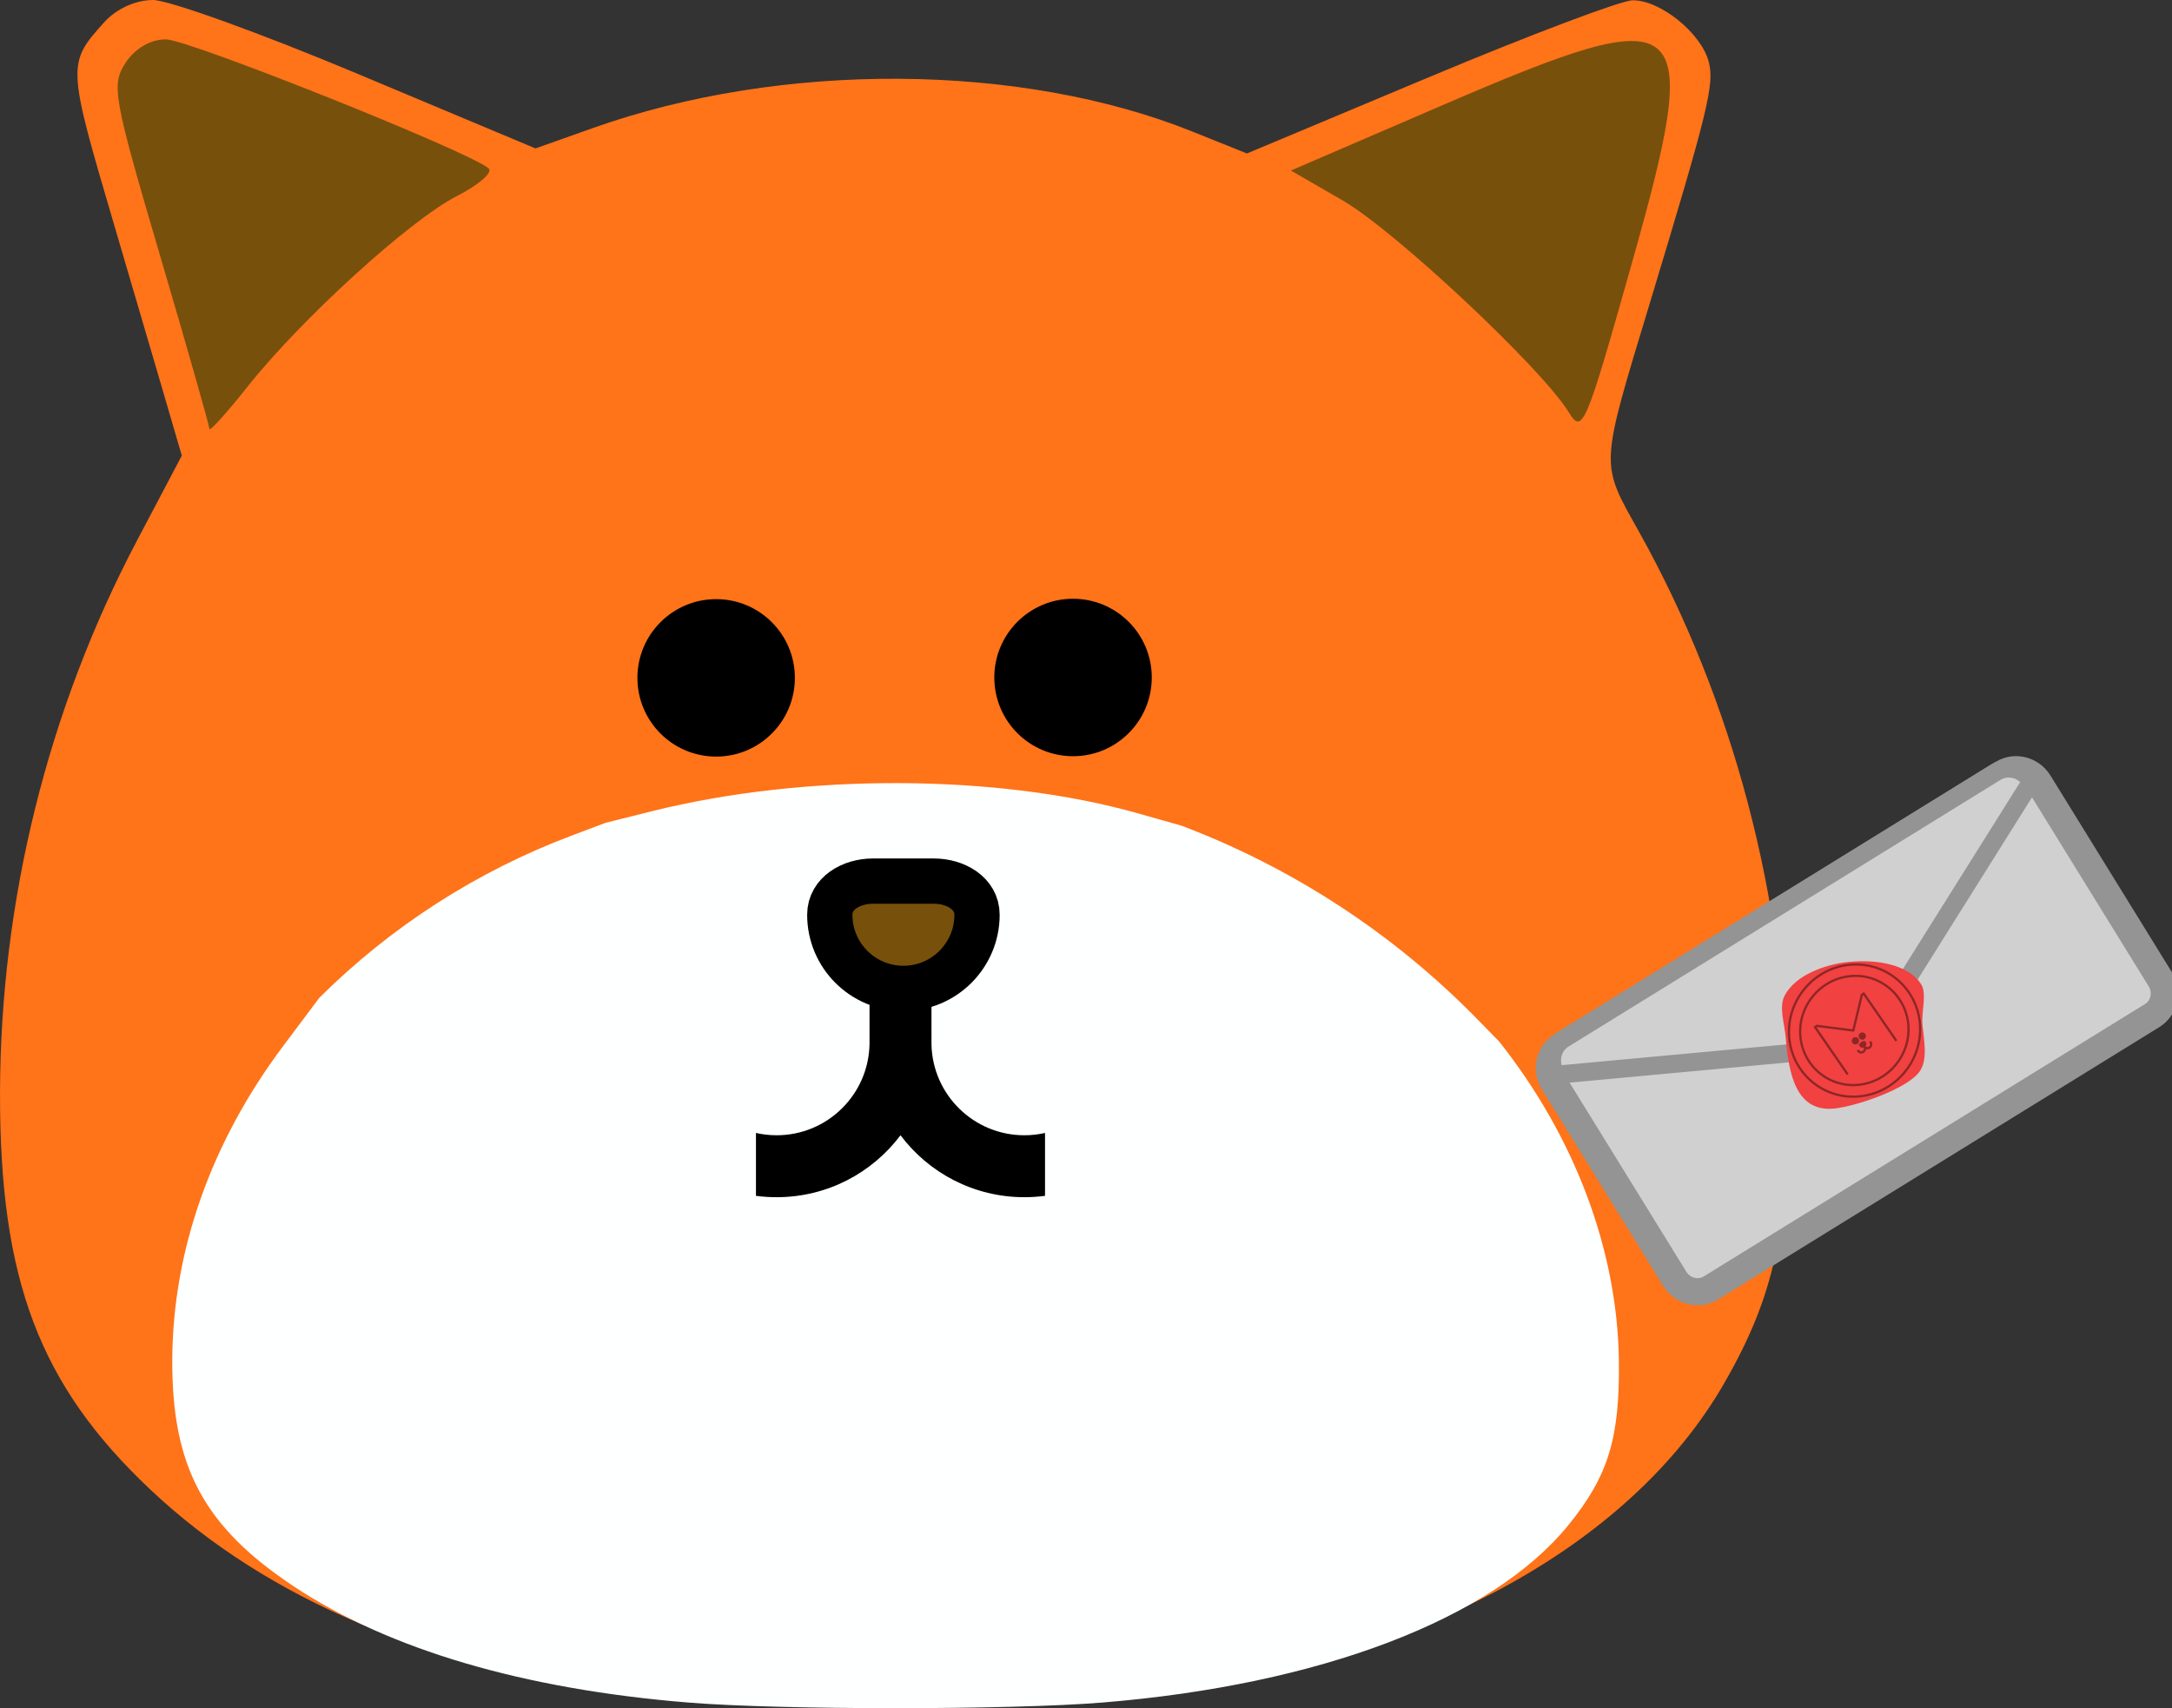 <svg version="1.1" xmlns="http://www.w3.org/2000/svg" xmlns:xlink="http://www.w3.org/1999/xlink" width="119.954" height="94.341" viewBox="0,0,119.954,94.341"><rect x="0" y="0" width="119.954" height="94.341" fill="#333333" stroke="none"/><g transform="translate(-130.642,-272.829)"><g data-paper-data="{&quot;isPaintingLayer&quot;:true}" stroke-linejoin="miter" stroke-miterlimit="10" stroke-dasharray="" stroke-dashoffset="0" style="mix-blend-mode: normal"><path d="M150.445,276.928l9.77,4.098l3.176,-1.127c10.422,-3.7 23.614,-3.619 33.122,0.203l2.994,1.203l10.075,-4.222c5.54,-2.323 10.592,-4.23 11.223,-4.238c1.533,-0.02 3.814,1.831 4.212,3.418c0.31,1.235 -0.042,2.675 -3.21,13.144c-2.84,9.384 -2.816,8.902 -0.627,12.826c5.169,9.266 8.073,20.253 8.174,30.928c0.073,7.568 -0.724,11.249 -3.471,16.033c-5.226,9.104 -16.975,15.45 -31.772,17.162c-6.3,0.729 -21.968,0.729 -28.28,-0.001c-11.221,-1.296 -20.405,-5.142 -26.889,-11.26c-6.126,-5.779 -8.324,-11.589 -8.299,-21.934c0.027,-10.597 2.642,-21.139 7.558,-30.463l2.482,-4.707l-1.176,-4.021c-0.647,-2.211 -1.789,-6.099 -2.537,-8.64c-2.63,-8.927 -2.633,-8.983 -0.567,-11.278c0.664,-0.738 1.731,-1.223 2.687,-1.223c0.872,0 5.983,1.844 11.356,4.099z" fill="#ff7319" fill-rule="evenodd" stroke="none" stroke-width="1" stroke-linecap="butt"/><path d="M193.468,317.745l2.423,0.685c6.146,2.326 11.712,5.964 16.31,10.659l1.231,1.257c4.183,5.275 6.534,11.532 6.616,17.61c0.058,4.31 -0.587,6.406 -2.81,9.13c-4.23,5.185 -13.739,8.798 -25.715,9.773c-5.099,0.415 -17.781,0.415 -22.888,-0.001c-9.082,-0.739 -16.515,-2.928 -21.764,-6.412c-4.958,-3.291 -6.737,-6.599 -6.716,-12.49c0.021,-6.034 2.138,-12.036 6.117,-17.345l2.009,-2.68c3.959,-3.935 8.707,-6.986 13.931,-8.953l1.878,-0.708l2.57,-0.642c8.435,-2.106 19.113,-2.061 26.808,0.116z" fill="#feffff" fill-rule="nonzero" stroke="none" stroke-width="1" stroke-linecap="butt"/><path d="M220.72,287.529c-2.513,8.899 -2.684,9.299 -3.441,8.066c-1.495,-2.434 -9.607,-10.033 -12.478,-11.692l-2.866,-1.655l8.317,-3.585c13.816,-5.955 14.493,-5.382 10.469,8.865z" fill="#77500c" fill-rule="nonzero" stroke="none" stroke-width="1" stroke-linecap="butt"/><path d="M139.798,275.003c1.248,0 16.707,6.177 17.825,7.121c0.26,0.22 -0.527,0.91 -1.748,1.533c-2.601,1.327 -8.605,6.796 -11.584,10.554c-1.148,1.447 -2.086,2.484 -2.086,2.304c0,-0.18 -1.232,-4.511 -2.739,-9.624c-2.568,-8.719 -2.685,-9.378 -1.89,-10.592c0.524,-0.799 1.375,-1.295 2.222,-1.295z" fill="#77500c" fill-rule="nonzero" stroke="none" stroke-width="1" stroke-linecap="butt"/><path d="M182.085,330.207h0.002c-0.001,0.022 -0.001,0.045 -0.002,0.068v0.244c0.065,2.778 2.337,5.01 5.13,5.01c0.392,0 0.774,-0.044 1.141,-0.128v3.474c-0.372,0.049 -0.753,0.075 -1.14,0.075c-2.798,0 -5.282,-1.344 -6.842,-3.421c-1.561,2.077 -4.045,3.421 -6.843,3.421c-0.387,0 -0.767,-0.026 -1.14,-0.075v-3.474c0.367,0.083 0.749,0.128 1.142,0.128c2.815,0 5.101,-2.268 5.131,-5.076v-0.056v-0.056c-0.001,-0.045 -0.001,-0.089 -0.003,-0.134h0.003v-6.272h3.421z" fill="#000000" fill-rule="evenodd" stroke="none" stroke-width="1" stroke-linecap="butt"/><path d="M182.222,321.492c1.185,0 2.379,0.673 2.379,1.859v0c0,2.246 -1.821,4.066 -4.066,4.066c-2.246,0 -4.066,-1.82 -4.066,-4.066v0c0,-1.186 1.194,-1.859 2.379,-1.859z" fill="#77500c" fill-rule="evenodd" stroke="#000000" stroke-width="2.5" stroke-linecap="butt"/><path d="M189.903,314.594c-2.401,0 -4.348,-1.947 -4.348,-4.348c0,-2.401 1.947,-4.348 4.348,-4.348c2.401,0 4.348,1.947 4.348,4.348c0,2.401 -1.947,4.348 -4.348,4.348z" fill="#000000" fill-rule="nonzero" stroke="none" stroke-width="1" stroke-linecap="butt"/><path d="M165.845,310.267c0,-2.401 1.947,-4.348 4.348,-4.348c2.401,0 4.348,1.947 4.348,4.348c0,2.401 -1.947,4.348 -4.348,4.348c-2.401,0 -4.348,-1.947 -4.348,-4.348z" fill="#000000" fill-rule="nonzero" stroke="none" stroke-width="1" stroke-linecap="butt"/><path d="M225.13,343.964c-0.673,0.415 -1.567,0.188 -1.997,-0.509l-6.697,-10.847c-0.43,-0.697 -0.233,-1.598 0.44,-2.014l24.373,-15.047c0.673,-0.415 1.567,-0.188 1.997,0.509l6.697,10.847c0.43,0.697 0.233,1.598 -0.44,2.014z" fill="#d0d0d0" fill-rule="nonzero" stroke="#949494" stroke-width="1.5" stroke-linecap="butt"/><path d="M216.581,332.188c-0.425,-0.688 -0.235,-1.576 0.423,-1.983l23.859,-14.73c0.659,-0.407 1.538,-0.178 1.963,0.51l-9.178,14.625z" fill="#d0d0d0" fill-rule="nonzero" stroke="#949494" stroke-width="1" stroke-linecap="butt"/><g fill-rule="nonzero"><path d="M236.81,329.365c0.07,0.864 0.314,1.903 -0.118,2.591c-0.615,0.981 -3.512,1.969 -4.737,2.095c-2.084,0.214 -2.52,-1.813 -2.691,-3.909c-0.061,-0.752 -0.39,-1.694 -0.063,-2.322c0.585,-1.123 2.19,-1.724 3.527,-1.862c1.459,-0.15 3.295,0.091 4.022,1.245c0.311,0.494 0.009,1.534 0.06,2.162z" fill="#f14141" stroke="none" stroke-width="1" stroke-linecap="butt"/><path d="M236.674,329.375c0.163,2.006 -1.321,3.799 -3.315,4.004c-0.651,0.067 -1.276,-0.043 -1.828,-0.293c-1.139,-0.514 -1.968,-1.617 -2.078,-2.968c-0.163,-2.006 1.321,-3.799 3.315,-4.004c1.994,-0.205 3.743,1.255 3.907,3.261z" fill="#f14141" stroke="#8e2626" stroke-width="0.125" stroke-linecap="butt"/><path d="M236.034,329.435c0.135,1.657 -1.091,3.137 -2.738,3.307c-0.538,0.055 -1.054,-0.036 -1.51,-0.242c-0.941,-0.424 -1.625,-1.335 -1.716,-2.451c-0.135,-1.657 1.091,-3.137 2.738,-3.307c1.647,-0.17 3.091,1.036 3.226,2.693z" fill="#f14141" stroke="#8e2626" stroke-width="0.125" stroke-linecap="butt"/><g stroke="#8e2626" stroke-width="0.125"><path d="M233.397,330.578c-0.033,-0.048 0.008,-0.1 0.074,-0.146c0.066,-0.046 0.129,-0.068 0.163,-0.018c0.034,0.05 0.036,0.133 -0.045,0.189c-0.081,0.056 -0.16,0.023 -0.193,-0.025z" fill="#8e2626" stroke-linecap="butt"/><path d="M233.947,330.394c0.064,0.093 0.04,0.225 -0.053,0.289c-0.093,0.064 -0.222,0.044 -0.289,-0.053c-0.005,-0.007 -0.005,-0.007 -0.005,-0.007c-0.005,-0.007 -0.007,-0.009 -0.007,-0.009c0,0 0.002,0.002 0.007,0.009c0,0 0,0 0.005,0.007c0.064,0.093 0.04,0.225 -0.053,0.289c-0.093,0.064 -0.222,0.044 -0.289,-0.053" fill="none" stroke-linecap="round"/><path d="M232.995,330.392c-0.044,-0.064 -0.028,-0.152 0.036,-0.197c0.064,-0.044 0.152,-0.028 0.197,0.036c0.044,0.064 0.028,0.152 -0.036,0.197c-0.064,0.044 -0.152,0.028 -0.197,-0.036z" fill="#8e2626" stroke-linecap="butt"/><path d="M233.373,330.132c-0.044,-0.064 -0.028,-0.152 0.036,-0.197c0.064,-0.044 0.152,-0.028 0.197,0.036c0.044,0.064 0.028,0.152 -0.036,0.197c-0.064,0.044 -0.152,0.028 -0.197,-0.036z" fill="#8e2626" stroke-linecap="butt"/><path d="M232.621,332.075l0.066,0.095l-1.804,-2.612l0.104,-0.072l2.001,0.256l0.009,-0.007l0.469,-1.962l0.104,-0.072l1.804,2.612l-0.066,-0.095" fill="none" stroke-linecap="round"/></g></g></g></g></svg>
